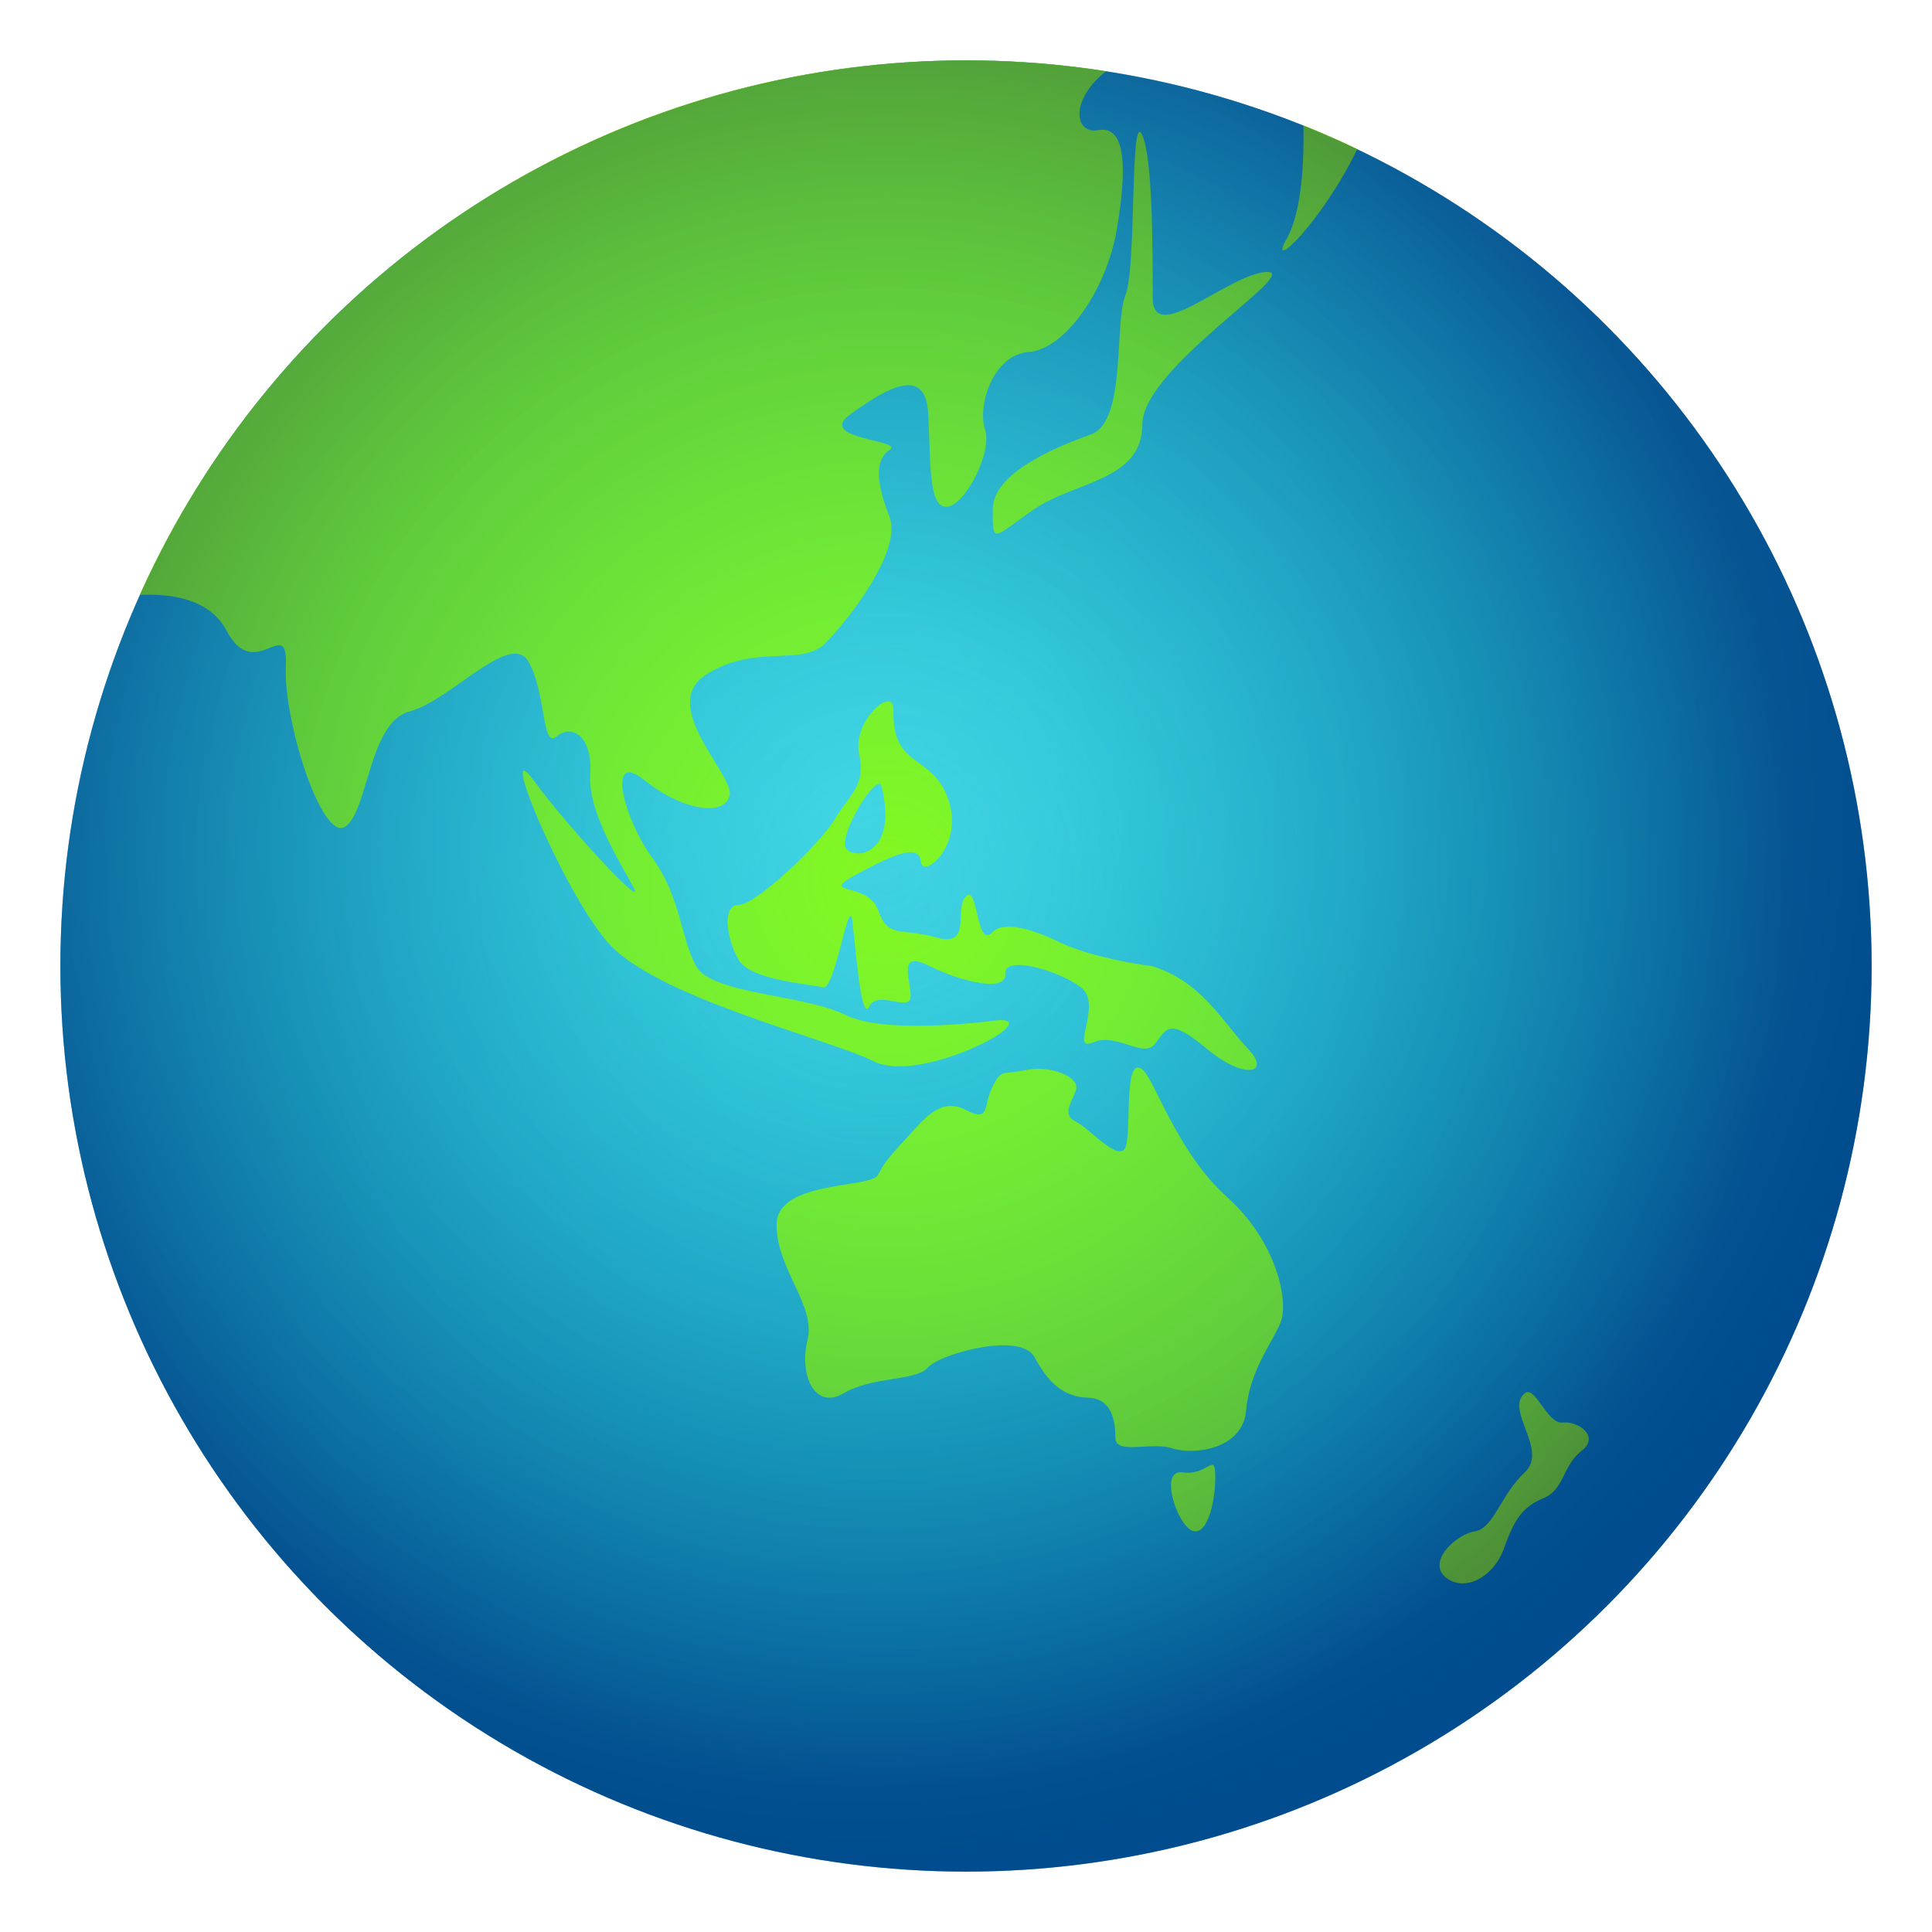 <?xml version="1.0" encoding="utf-8"?>
<!-- Generator: Adobe Illustrator 15.0.0, SVG Export Plug-In . SVG Version: 6.00 Build 0)  -->
<!DOCTYPE svg PUBLIC "-//W3C//DTD SVG 1.1//EN" "http://www.w3.org/Graphics/SVG/1.1/DTD/svg11.dtd">
<svg version="1.1" id="Layer_1" xmlns:x="http://ns.adobe.com/Extensibility/1.0/" xmlns:i="http://ns.adobe.com/AdobeIllustrator/10.0/" xmlns:graph="http://ns.adobe.com/Graphs/1.0/"
	 xmlns="http://www.w3.org/2000/svg" xmlns:xlink="http://www.w3.org/1999/xlink" xmlns:a="http://ns.adobe.com/AdobeSVGViewerExtensions/3.0/"
	 x="0px" y="0px" width="64px" height="64px" viewBox="0 0 64 64" enable-background="new 0 0 64 64" xml:space="preserve">
<radialGradient id="SVGID_1_" cx="28.5" cy="26.5" r="35" gradientUnits="userSpaceOnUse">
	<stop  offset="0" style="stop-color:#4ECEE6"/>
	<stop  offset="0.179" style="stop-color:#46C4E0"/>
	<stop  offset="0.486" style="stop-color:#30A8D0"/>
	<stop  offset="0.882" style="stop-color:#0C7CB6"/>
	<stop  offset="1" style="stop-color:#006DAE"/>
	<a:midPointStop  offset="0" style="stop-color:#4ECEE6"/>
	<a:midPointStop  offset="0.588" style="stop-color:#4ECEE6"/>
	<a:midPointStop  offset="1" style="stop-color:#006DAE"/>
</radialGradient>
<circle fill="url(#SVGID_1_)" cx="32" cy="32" r="30"/>
<path fill="#9BF500" d="M7.504,20.889c0.939,1.795,2.051-0.598,1.965,1.197c-0.084,1.795,1.197,5.811,1.967,5.299
	c0.77-0.514,0.768-3.453,2.137-3.82c1.367-0.367,3.332-2.676,3.93-1.65c0.6,1.025,0.428,2.906,0.941,2.479
	c0.512-0.428,1.195,0,1.109,1.281c-0.084,1.283,1.111,3.078,1.453,3.762s-2.137-1.967-3.332-3.59
	c-1.197-1.623,0.854,3.418,2.393,5.299c1.537,1.879,7.35,3.246,8.887,4.016c1.539,0.77,5.727-1.453,4.102-1.367
	c0,0-3.674,0.514-5.041-0.17S23.57,32.941,23.057,32c-0.512-0.941-0.512-2.309-1.453-3.59c-0.939-1.283-1.537-3.59-0.256-2.564
	s2.65,1.197,2.82,0.512c0.172-0.684-2.393-2.99-0.77-4.016c1.625-1.025,3.162-0.256,3.932-1.025s2.564-3.076,2.137-4.188
	s-0.514-1.881,0-2.223c0.512-0.342-2.479-0.342-1.281-1.195c1.195-0.855,2.477-1.623,2.563,0s0,3.076,0.598,3.076
	c0.6,0,1.539-1.795,1.283-2.564c-0.258-0.768,0.256-2.477,1.453-2.563c1.195-0.086,2.563-2.051,2.904-4.018
	c0.342-1.965,0.342-3.504-0.598-3.332c-0.828,0.15-0.934-1.029,0.254-1.953C35.129,2.121,33.578,2,32,2
	C19.813,2,9.32,9.27,4.627,19.709C5.604,19.658,6.939,19.811,7.504,20.889z"/>
<path fill="#9BF500" d="M42.627,7.9c-0.672,1.191,1.129-0.477,2.336-2.963c-0.586-0.281-1.182-0.543-1.787-0.787
	C43.199,5.178,43.154,6.961,42.627,7.9z"/>
<path fill="#9BF500" d="M34.252,16.873c1.367-0.941,3.59-0.941,3.59-2.82c0-1.881,5.383-5.127,4.102-5.043
	c-1.281,0.086-3.76,2.479-3.76,0.855s0-4.615-0.342-5.385c-0.42-0.943-0.182,4.359-0.561,5.299
	c-0.381,0.939,0.047,4.188-1.148,4.615c-1.197,0.428-3.248,1.281-3.248,2.479C32.885,18.068,32.885,17.813,34.252,16.873z"/>
<path fill="#9BF500" d="M35.809,32.709c0.74,0.57-0.398,2.164,0.398,1.822c0.799-0.342,1.652,0.551,2.053,0.049
	c0.398-0.504,0.455-0.891,1.709,0.156c1.252,1.049,2.164,0.832,1.367,0c-0.799-0.832-1.539-2.25-3.191-2.736
	c0,0-1.766-0.203-3.02-0.773c0,0-1.719-0.91-2.254-0.342c-0.537,0.57-0.463-1.594-0.871-1.195c-0.406,0.398,0.219,1.709-0.977,1.367
	c-1.197-0.342-1.596,0.057-1.938-0.912s-2.051-0.455-0.684-1.195c1.367-0.742,2.051-0.969,2.107-0.4
	c0.059,0.57,1.426-0.512,0.912-2.051c-0.512-1.537-1.881-1.025-1.822-2.963c0.025-0.883-1.367,0.342-1.141,1.426
	c0.229,1.082-0.285,1.311-0.797,2.164c-0.514,0.855-2.621,2.85-3.191,2.85c-0.568,0-0.398,1.139,0,1.822s2.393,0.799,2.793,0.912
	c0.398,0.113,0.854-3.076,0.969-2.223c0.113,0.855,0.283,3.418,0.568,2.85c0.285-0.57,1.367,0.227,1.367-0.342
	c0-0.57-0.455-1.533,0.627-0.994c1.082,0.537,2.564,0.879,2.508,0.254C33.246,31.627,35.068,32.139,35.809,32.709z M29.199,26.043
	c0.533,2.145-0.74,2.449-1.139,2.107S29.07,25.521,29.199,26.043z"/>
<path fill="#9BF500" d="M40.652,39.66c-1.652-1.482-2.393-3.873-2.793-4.215c-0.658-0.566-0.361,2.049-0.578,2.563
	c-0.219,0.512-1.188-0.627-1.643-0.855c-0.457-0.227-0.172-0.568,0-1.025c0.17-0.455-0.855-0.852-1.652-0.682
	c-0.799,0.17-0.807-0.059-1.115,0.568S32.807,37.188,32,36.771s-1.318,0.211-1.889,0.838c-0.57,0.625-0.797,0.854-1.025,1.311
	c-0.229,0.455-3.361,0.17-3.361,1.65c0,1.482,1.311,2.678,1.025,3.818c-0.285,1.139,0.229,2.336,1.197,1.766
	s2.393-0.398,2.791-0.854c0.398-0.457,3.076-1.197,3.533-0.342c0.455,0.854,0.969,1.318,1.766,1.342
	c0.797,0.025,0.912,0.766,0.912,1.336c0,0.568,1.195,0.113,1.879,0.342c0.684,0.227,2.336,0.057,2.451-1.254
	c0.113-1.311,0.854-2.223,1.139-2.906S42.305,41.141,40.652,39.66z"/>
<path fill="#9BF500" d="M39.17,48.775c-0.797-0.113-0.17,1.766,0.342,1.938c0.514,0.17,0.783-1.123,0.742-1.938
	C40.221,48.16,39.969,48.889,39.17,48.775z"/>
<path fill="#9BF500" d="M51.762,47.123c-0.512,0.057-0.912-1.254-1.254-0.969c-0.668,0.559,0.799,1.881,0,2.621
	c-0.797,0.74-1.025,1.854-1.652,1.953c-0.627,0.098-1.594,1.01-0.969,1.521c0.627,0.514,1.596,0,1.938-0.967
	c0.342-0.969,0.627-1.375,1.311-1.656s0.627-1.08,1.254-1.564S52.275,47.066,51.762,47.123z"/>
<radialGradient id="SVGID_2_" cx="29.375" cy="29.125" r="30" gradientUnits="userSpaceOnUse">
	<stop  offset="0" style="stop-color:#00FFE0;stop-opacity:0.3"/>
	<stop  offset="0.099" style="stop-color:#00F5DA;stop-opacity:0.369"/>
	<stop  offset="0.268" style="stop-color:#00D9CC;stop-opacity:0.488"/>
	<stop  offset="0.489" style="stop-color:#00ACB3;stop-opacity:0.642"/>
	<stop  offset="0.748" style="stop-color:#006F92;stop-opacity:0.824"/>
	<stop  offset="1" style="stop-color:#002C6E"/>
	<a:midPointStop  offset="0" style="stop-color:#00FFE0;stop-opacity:0.3"/>
	<a:midPointStop  offset="0.588" style="stop-color:#00FFE0;stop-opacity:0.3"/>
	<a:midPointStop  offset="1" style="stop-color:#002C6E"/>
</radialGradient>
<circle opacity="0.5" fill="url(#SVGID_2_)" cx="32" cy="32" r="30"/>
</svg>
